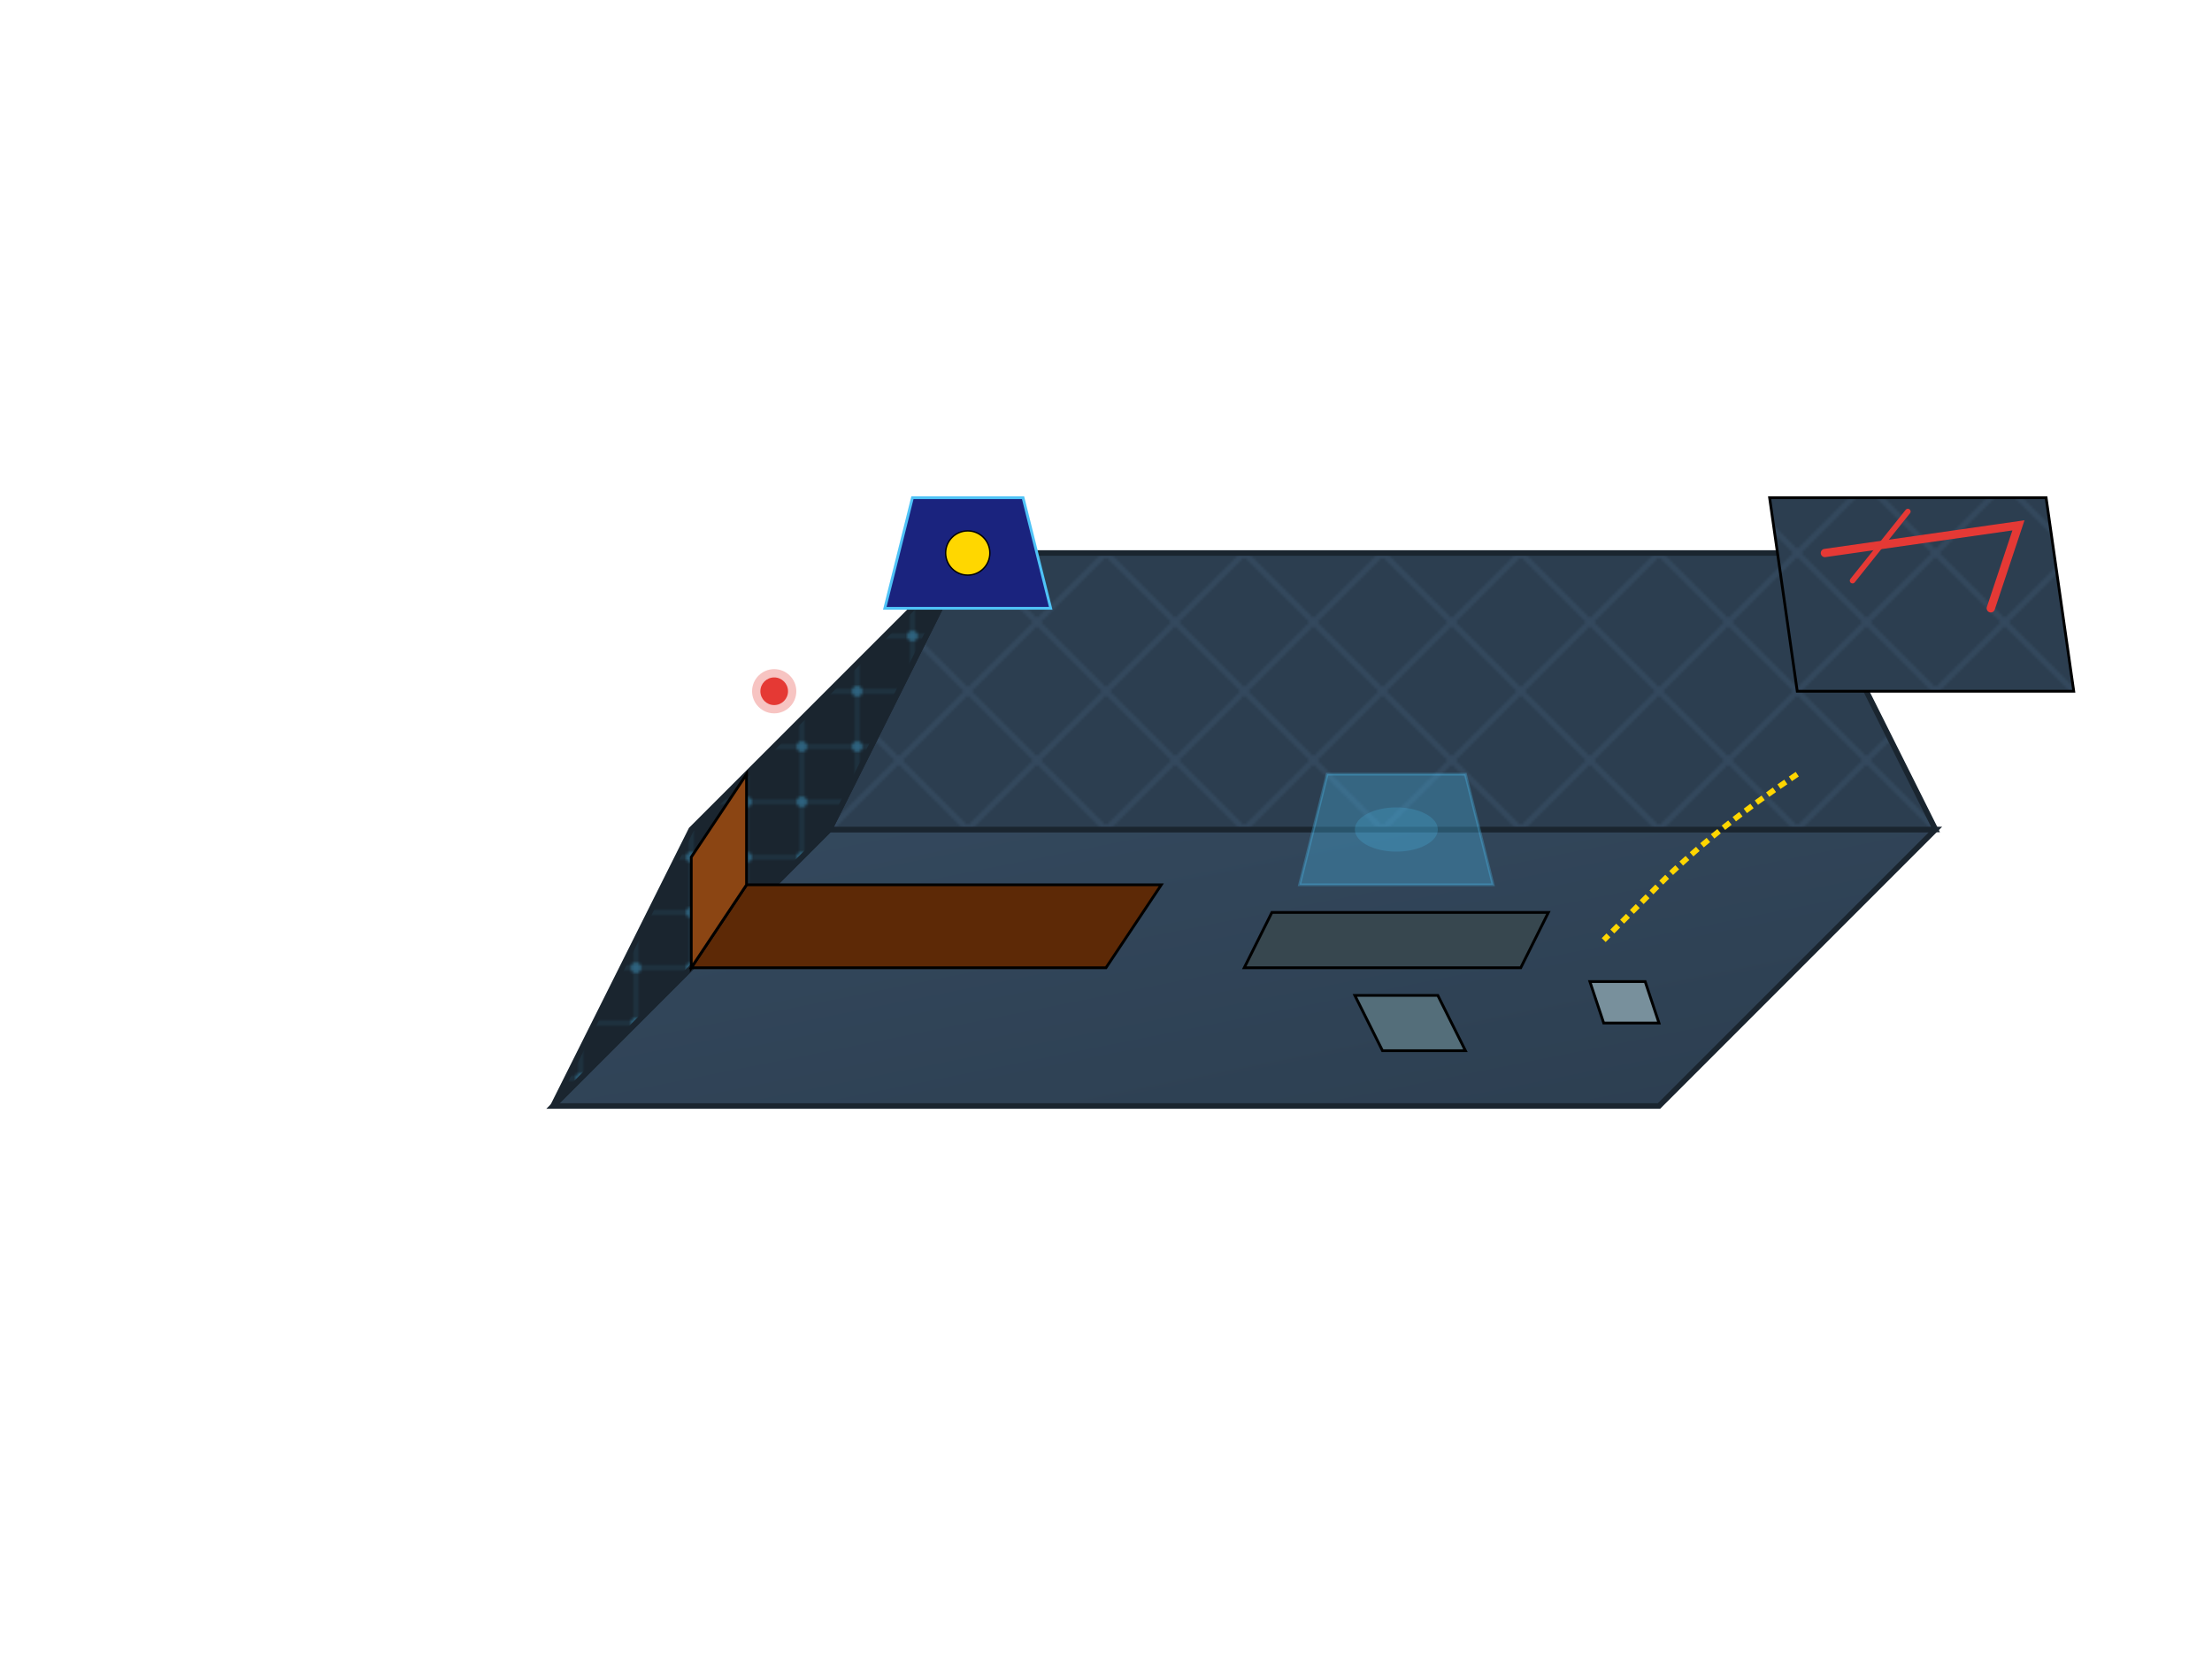 <svg width="800" height="600" viewBox="0 0 800 600" xmlns="http://www.w3.org/2000/svg">
  <defs>
    <pattern id="metalWall" patternUnits="userSpaceOnUse" width="50" height="50">
      <rect width="50" height="50" fill="#2C3E50"/>
      <path d="M 0 0 L 50 50 M 50 0 L 0 50" stroke="#34495E" stroke-width="2"/>
    </pattern>
    <pattern id="circuit" patternUnits="userSpaceOnUse" width="20" height="20">
      <rect width="20" height="20" fill="#1A252F"/>
      <circle cx="10" cy="10" r="2" fill="#4FC3F7" opacity="0.3"/>
      <path d="M 0 10 L 20 10 M 10 0 L 10 20" stroke="#4FC3F7" stroke-width="0.5" opacity="0.3"/>
    </pattern>
    <linearGradient id="floorGrad" x1="0%" y1="0%" x2="100%" y2="100%">
      <stop offset="0%" stop-color="#34495E"/>
      <stop offset="100%" stop-color="#2C3E50"/>
    </linearGradient>
  </defs>

  <!-- Пол -->
  <polygon points="200,400 600,400 700,300 300,300" fill="url(#floorGrad)" stroke="#1A252F" stroke-width="2"/>
  
  <!-- Задняя стена -->
  <polygon points="300,300 700,300 650,200 350,200" fill="url(#metalWall)" stroke="#1A252F" stroke-width="2"/>
  
  <!-- Боковая стена -->
  <polygon points="200,400 300,300 350,200 250,300" fill="url(#circuit)" stroke="#1A252F" stroke-width="2"/>
  
  <!-- Кровать-койка -->
  <polygon points="250,350 400,350 420,320 270,320" fill="#5D2906" stroke="#000" stroke-width="1"/>
  <polygon points="250,350 270,320 270,280 250,310" fill="#8B4513" stroke="#000" stroke-width="1"/>
  
  <!-- Стол с голограммами -->
  <polygon points="450,350 550,350 560,330 460,330" fill="#37474F" stroke="#000" stroke-width="1"/>
  <!-- Голограмма Щуки -->
  <polygon points="470,320 540,320 530,280 480,280" fill="#4FC3F7" opacity="0.3" stroke="#4FC3F7" stroke-width="1"/>
  <ellipse cx="505" cy="300" rx="15" ry="8" fill="#4FC3F7" opacity="0.2"/>
  
  <!-- Треснувшая стена -->
  <polygon points="650,250 750,250 740,180 640,180" fill="url(#metalWall)" stroke="#000" stroke-width="1"/>
  <path d="M 660 200 L 730 190 L 720 220" stroke="#E53935" stroke-width="3" fill="none" stroke-linecap="round"/>
  <path d="M 670 210 L 690 185" stroke="#E53935" stroke-width="2" fill="none" stroke-linecap="round"/>
  
  <!-- Древние иконы с неоновой подсветкой -->
  <polygon points="320,220 380,220 370,180 330,180" fill="#1A237E" stroke="#4FC3F7" stroke-width="1"/>
  <circle cx="350" cy="200" r="8" fill="#FFD700" stroke="#000" stroke-width="0.5"/>
  
  <!-- Аварийное освещение -->
  <circle cx="280" cy="250" r="5" fill="#E53935"/>
  <circle cx="280" cy="250" r="8" fill="#E53935" opacity="0.3"/>
  
  <!-- Обломки -->
  <polygon points="500,380 530,380 520,360 490,360" fill="#546E7A" stroke="#000" stroke-width="1"/>
  <polygon points="580,370 600,370 595,355 575,355" fill="#78909C" stroke="#000" stroke-width="1"/>
  
  <!-- Провода -->
  <path d="M 650 280 Q 620 300 600 320 L 580 340" stroke="#FFD600" stroke-width="2" fill="none" stroke-dasharray="3,2"/>
</svg>